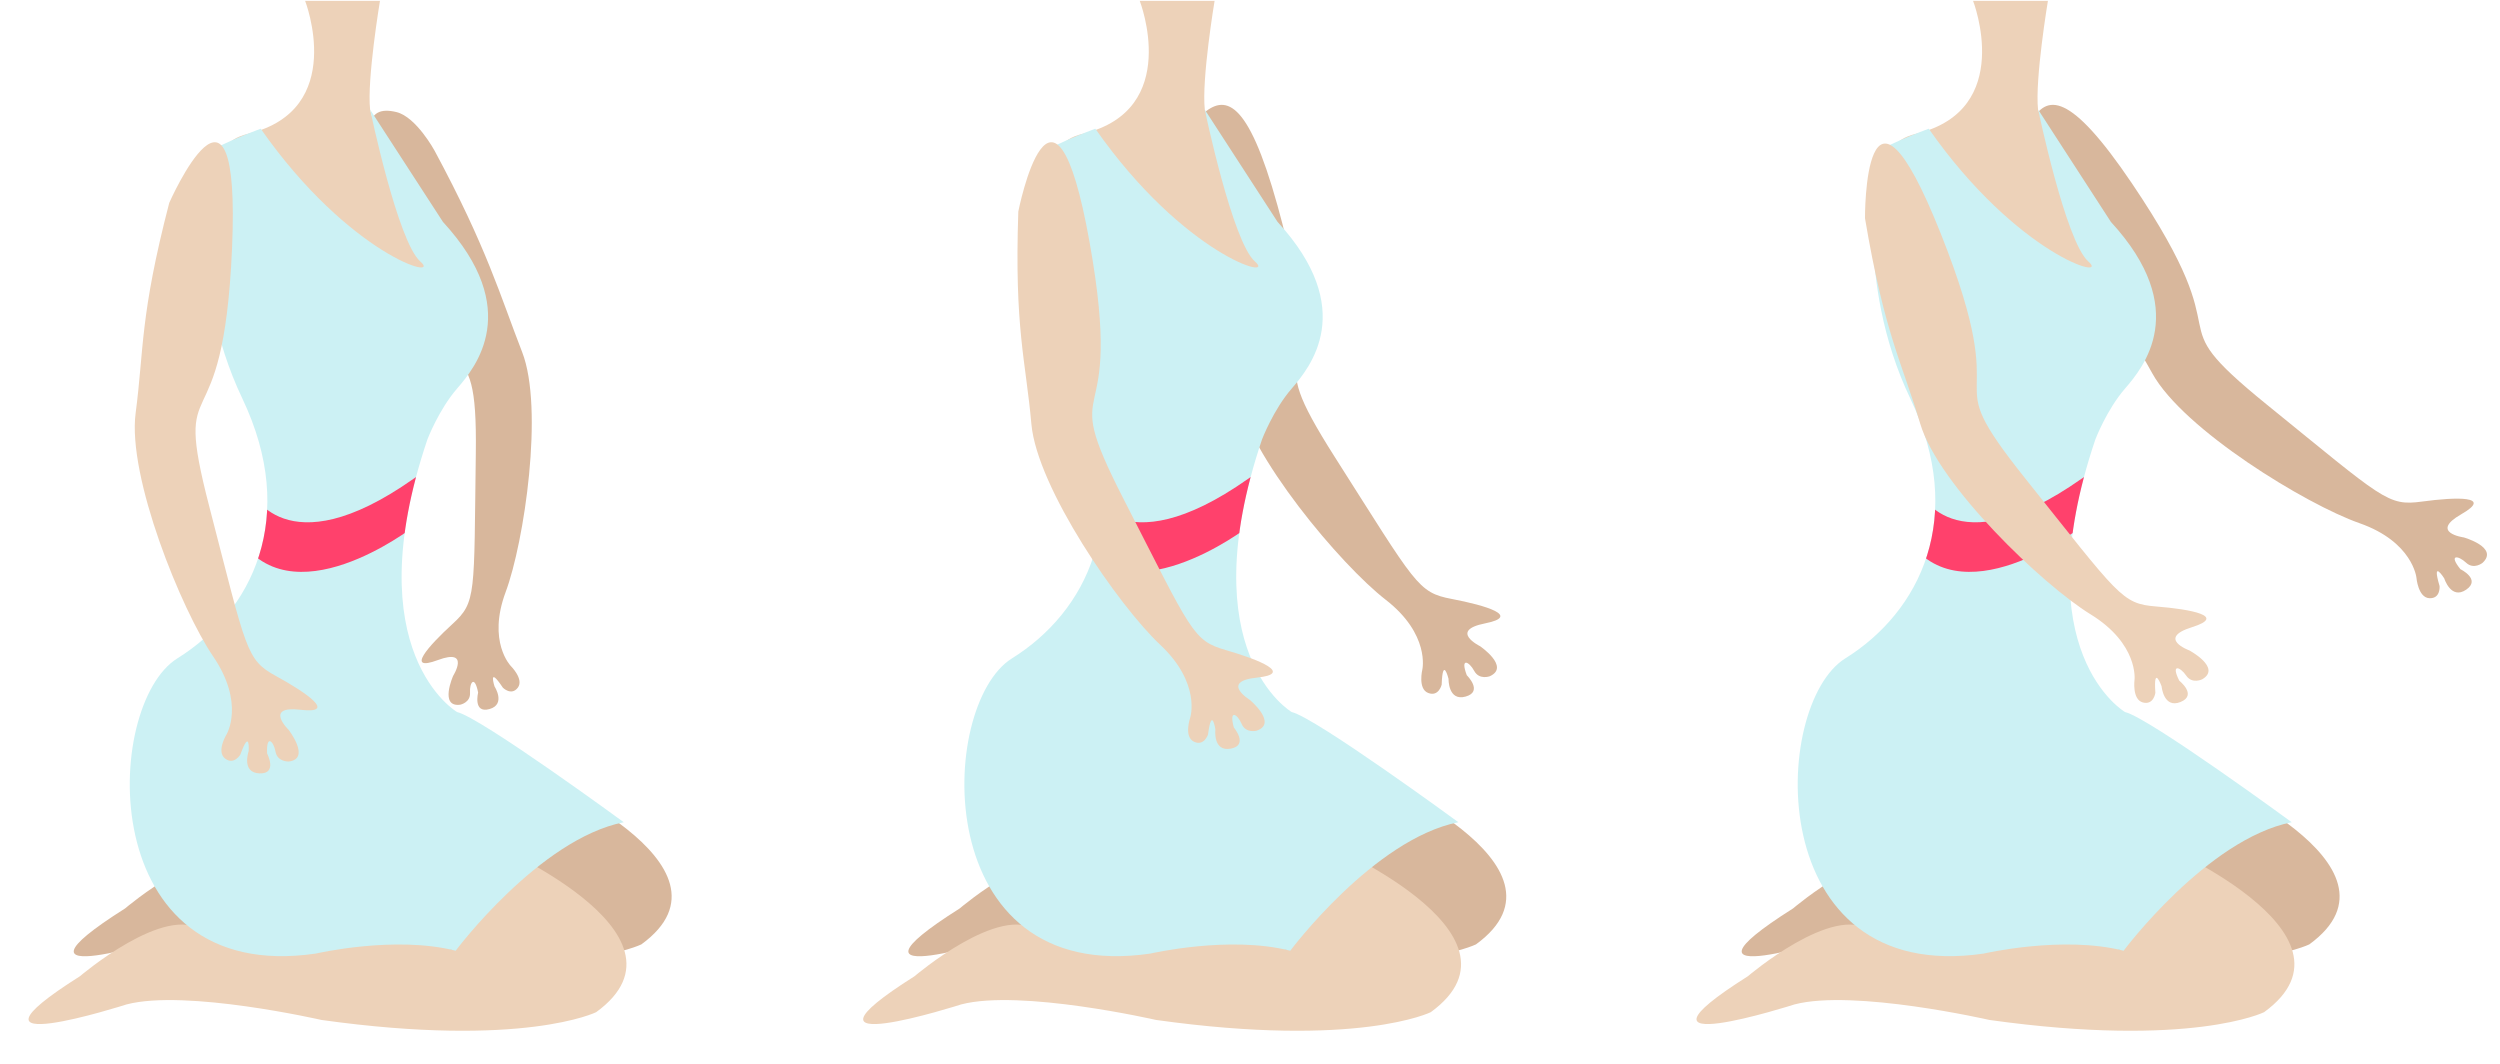 <svg xmlns="http://www.w3.org/2000/svg" xmlns:xlink="http://www.w3.org/1999/xlink" viewBox="0 0 1950 830"><defs><style>.cls-1{fill:none;}.cls-2{fill:#d8b79c;}.cls-3{fill:#edd2b9;}.cls-4{clip-path:url(#clip-path);}.cls-5{fill:#ccf1f4;}.cls-6{fill:#ff416c;}.cls-7{clip-path:url(#clip-path-2);}.cls-8{clip-path:url(#clip-path-3);}</style><clipPath id="clip-path"><path class="cls-1" d="M160.92,121.87c3.31,4.41-16,96.4,28.09,188.94s7.72,166.36-50.67,202.72-65,255.59,108,230.25c0,0,61.7-14.32,109.07-2.2,0,0,65-87,131.1-100.25,0,0-111.27-81.53-130-85.94,0,0-79.32-46.27-23.13-212.63,0,0,8.81-23.13,23.13-39.66s51.78-61.69-11-130L288.72,85.52s21.48,103,39.11,118.43-55.09-4.41-124.49-103.56C203.34,100.39,157.62,117.47,160.92,121.87Z"/></clipPath><clipPath id="clip-path-2"><path class="cls-1" d="M811.92,121.87c3.31,4.41-16,96.4,28.09,188.94s7.72,166.36-50.67,202.72-65,255.59,108,230.25c0,0,61.7-14.32,109.07-2.2,0,0,65-87,131.1-100.25,0,0-111.27-81.53-130-85.94,0,0-79.32-46.27-23.13-212.63,0,0,8.81-23.13,23.13-39.66s51.78-61.69-11-130L939.72,85.52s21.48,103,39.11,118.43-55.09-4.41-124.49-103.56C854.34,100.39,808.62,117.47,811.92,121.87Z"/></clipPath><clipPath id="clip-path-3"><path class="cls-1" d="M1461.92,121.87c3.31,4.41-16,96.4,28.09,188.94s7.72,166.36-50.67,202.72-65,255.59,108,230.25c0,0,61.7-14.32,109.07-2.2,0,0,65-87,131.1-100.25,0,0-111.27-81.53-130-85.94,0,0-79.32-46.27-23.13-212.63,0,0,8.81-23.13,23.13-39.66s51.78-61.69-11-130l-56.74-87.58s21.48,103,39.11,118.43-55.09-4.41-124.49-103.56C1504.34,100.39,1458.62,117.47,1461.92,121.87Z"/></clipPath></defs><title>Artboard 3</title><g id="kopi"><rect class="cls-1" x="-0.73" y="0.67" width="650" height="830"/><path class="cls-2" d="M339.07,117.72s-14.33-26.54-29.89-30.31c-24-5.82-31.21,11.49-3.37,87.05,42.63,146.91,66.81,68.69,65.32,179.27s.59,115.8-18.21,133-37,37.65-11.37,28.12,11.92,12.28,11.92,12.28-11,24.67,5.49,22.55c0,0,8.14-1.6,7.66-9.38s3.55-14.2,6.32-.12c0,0-4.14,16.57,8.87,12.89s3.93-17.65,3.93-17.65-5.45-16.94,6.52,1c0,0,6.58,6.59,11.62,0s-5.45-16.94-5.45-16.94-18.5-18.86-4-57.74,29.93-143.21,12.86-187.08S379.87,193.53,339.07,117.72Z"/><path class="cls-2" d="M414.31,603.32s170.77,71.61,85.94,133.3c0,0-56.74,28.1-214.29,6.06,0,0-105.76-24.24-152-12.12,0,0-144.32,46.28-36.36-22,0,0,67.21-57.29,95.85-35.26,0,0,28.71,20.71,46.27,15.43,89.79-27,148.17-.67,148.17-.67Z"/><path class="cls-3" d="M379.06,656.2S549.82,727.81,465,789.5c0,0-56.74,28.1-214.28,6.06,0,0-105.76-24.23-152-12.11,0,0-144.32,46.27-36.35-22,0,0,67.2-57.29,95.85-35.25,0,0,28.71,20.7,46.27,15.42,89.79-27,148.17-.67,148.17-.67Z"/><path class="cls-3" d="M238,.68s33,84.84-44.07,103.56c-82,19.91,152.59,125.05,152.59,125.05s-36.91-66.65-57.84-143.77C286.13,62,296.38.67,296.38.67Z"/><g class="cls-4"><path class="cls-5" d="M160.92,121.87c3.31,4.41-16,96.4,28.09,188.94s7.72,166.36-50.67,202.72-65,255.59,108,230.25c0,0,61.7-14.32,109.07-2.2,0,0,65-87,131.1-100.25,0,0-111.27-81.53-130-85.94,0,0-79.32-46.27-23.13-212.63,0,0,8.81-23.13,23.13-39.66s51.78-61.69-11-130L288.72,85.52s21.48,103,39.11,118.43-55.09-4.41-124.49-103.56C203.34,100.39,157.62,117.47,160.92,121.87Z"/><path class="cls-6" d="M195.62,382.43s26.45,61.69,126.7-8.82,0,37.46,0,37.46S225.37,486,184.61,416.58,195.62,382.43,195.62,382.43Z"/></g><path class="cls-3" d="M132,158.26s56-127.09,49,35.35S133.69,281,163.15,394.74s28.63,119.7,52.38,132.72S263.2,557,234.37,553.62s-9.21,15.69-9.21,15.69,17.58,22.7,0,24.67c0,0-8.8.4-10.28-7.75s-7.24-13.77-6.55,1.47c0,0,8.46,16.06-5.9,15.54S193.94,586,193.94,586s1.34-18.86-6.5,2.65c0,0-5.12,8.45-12,2.89s1.35-18.86,1.35-18.86,14.34-24.15-10.49-60.61S99.25,371.77,105.8,322.17,109,246.83,132,158.26Z"/><rect class="cls-1" x="650.27" y="0.67" width="650" height="830"/><path class="cls-2" d="M938.86,141.78s-8.91-36-1.42-52.34c17.69-15.86,35.52-13.52,59,70.84,43.55,156.65-18,97.67,45.1,196.82s64.17,105,90.78,110.07,54.46,13.4,26,19.07-3.91,17.77-3.91,17.77,23.72,16.16,7.63,23.46c0,0-8.25,3.1-12.17-4.2s-11.14-10.86-5.77,3.42c0,0,13,12.67-.83,16.61s-13.41-13.77-13.41-13.77-4.54-18.35-5.36,4.52c0,0-2.27,9.63-10.52,6.46s-4.54-18.35-4.54-18.35,6.19-27.4-28.68-54.42S973.64,355,964.56,305.77,944.34,233.13,938.86,141.78Z"/><path class="cls-2" d="M1065.31,603.32s170.77,71.61,85.94,133.3c0,0-56.74,28.1-214.29,6.06,0,0-105.76-24.24-152-12.12,0,0-144.32,46.28-36.36-22,0,0,67.21-57.29,95.85-35.26,0,0,28.71,20.71,46.27,15.43,89.79-27,148.17-.67,148.17-.67Z"/><path class="cls-3" d="M1030.06,656.2s170.76,71.61,85.93,133.3c0,0-56.74,28.1-214.28,6.06,0,0-105.76-24.23-152-12.11,0,0-144.32,46.27-36.35-22,0,0,67.2-57.29,95.85-35.25,0,0,28.71,20.7,46.27,15.42,89.79-27,148.17-.67,148.17-.67Z"/><path class="cls-3" d="M889,.68S922.09,85.52,845,104.24c-82,19.91,152.59,125.05,152.59,125.05s-36.91-66.65-57.84-143.77C937.13,62,947.38.67,947.38.67Z"/><g class="cls-7"><path class="cls-5" d="M811.92,121.87c3.31,4.41-16,96.4,28.09,188.94s7.72,166.36-50.67,202.72-65,255.59,108,230.25c0,0,61.7-14.32,109.07-2.2,0,0,65-87,131.1-100.25,0,0-111.27-81.53-130-85.94,0,0-79.32-46.27-23.13-212.63,0,0,8.81-23.13,23.13-39.66s51.78-61.69-11-130L939.72,85.52s21.48,103,39.11,118.43-55.09-4.41-124.49-103.56C854.34,100.39,808.62,117.47,811.92,121.87Z"/><path class="cls-6" d="M846.62,382.43s26.45,61.69,126.7-8.82,0,37.46,0,37.46-97,74.92-137.71,5.51S846.62,382.43,846.62,382.43Z"/></g><path class="cls-3" d="M794.28,165s26.92-136.23,55.57,23.82S822.72,284.38,876.27,389s54,110.59,80,118.11,53,18.45,24.09,21.43-5.56,17.32-5.56,17.32,22.1,18.32,5.39,24.08c0,0-8.5,2.31-11.72-5.33s-10.07-11.86-6.07,2.86c0,0,11.75,13.84-2.38,16.46S948,569,948,569s-2.79-18.7-5.76,4c0,0-3.16,9.38-11.08,5.45s-2.8-18.7-2.8-18.7,8.73-26.7-23.44-56.87-96-122.33-100.44-172.16S791.16,256.47,794.28,165Z"/><rect class="cls-1" x="1300.27" y="0.67" width="650" height="830"/><path class="cls-2" d="M1602.5,143.86s-19.87-31.37-17.92-49.2C1596.33,74,1614,70.58,1663,143.17c90.92,134.8,13.83,98.36,105.11,172.4s94.13,79.3,121,75.66,55.9-4.55,30.7,9.86,1.91,18.09,1.91,18.09,27.62,7.82,14.67,19.84c0,0-6.84,5.55-12.87-.14s-14-6.77-4.4,5.08c0,0,16.34,7.9,4.48,16s-17.08-8.81-17.08-8.81-10.12-16-3.65,6c0,0,.9,9.85-7.93,9.45s-10.12-16-10.12-16-2.82-27.94-44.44-42.53S1703,335.05,1678.82,291.26,1636.63,228.76,1602.5,143.86Z"/><path class="cls-2" d="M1715.31,603.32s170.77,71.61,85.94,133.3c0,0-56.74,28.1-214.29,6.06,0,0-105.76-24.24-152-12.12,0,0-144.32,46.28-36.36-22,0,0,67.21-57.29,95.85-35.26,0,0,28.71,20.71,46.27,15.43,89.79-27,148.17-.67,148.17-.67Z"/><path class="cls-3" d="M1680.06,656.2s170.76,71.61,85.93,133.3c0,0-56.74,28.1-214.28,6.06,0,0-105.76-24.23-152-12.11,0,0-144.32,46.27-36.35-22,0,0,67.2-57.29,95.85-35.25,0,0,28.71,20.7,46.27,15.42,89.79-27,148.17-.67,148.17-.67Z"/><path class="cls-3" d="M1539,.68s33,84.84-44.07,103.56c-82,19.91,152.59,125.05,152.59,125.05s-36.91-66.65-57.84-143.77C1587.13,62,1597.38.67,1597.38.67Z"/><g class="cls-8"><path class="cls-5" d="M1461.92,121.87c3.31,4.41-16,96.4,28.09,188.94s7.72,166.36-50.67,202.72-65,255.59,108,230.25c0,0,61.7-14.32,109.07-2.2,0,0,65-87,131.1-100.25,0,0-111.27-81.53-130-85.94,0,0-79.32-46.27-23.13-212.63,0,0,8.81-23.13,23.13-39.66s51.78-61.69-11-130l-56.74-87.58s21.48,103,39.11,118.43-55.09-4.41-124.49-103.56C1504.34,100.39,1458.62,117.47,1461.92,121.87Z"/><path class="cls-6" d="M1496.62,382.43s26.45,61.69,126.7-8.82,0,37.46,0,37.46-97,74.92-137.71,5.51S1496.62,382.43,1496.62,382.43Z"/></g><path class="cls-3" d="M1454.69,170.22s-.85-138.86,59.21,12.24-7.49,99,65.89,190.86,75,97.56,102,99.73,55.58,7.49,27.88,16.18-2,18.09-2,18.09,25.32,13.53,10.1,22.51c0,0-7.87,4-12.55-2.88s-12.24-9.6-5.38,4c0,0,14.28,11.21,1,16.6s-14.8-12.25-14.8-12.25-6.48-17.77-4.85,5.07c0,0-1.23,9.81-9.77,7.54s-6.48-17.76-6.48-17.76,3.22-27.9-34.33-51-118.53-100.67-132.82-148.62S1469.91,260.45,1454.69,170.22Z"/></g></svg>

